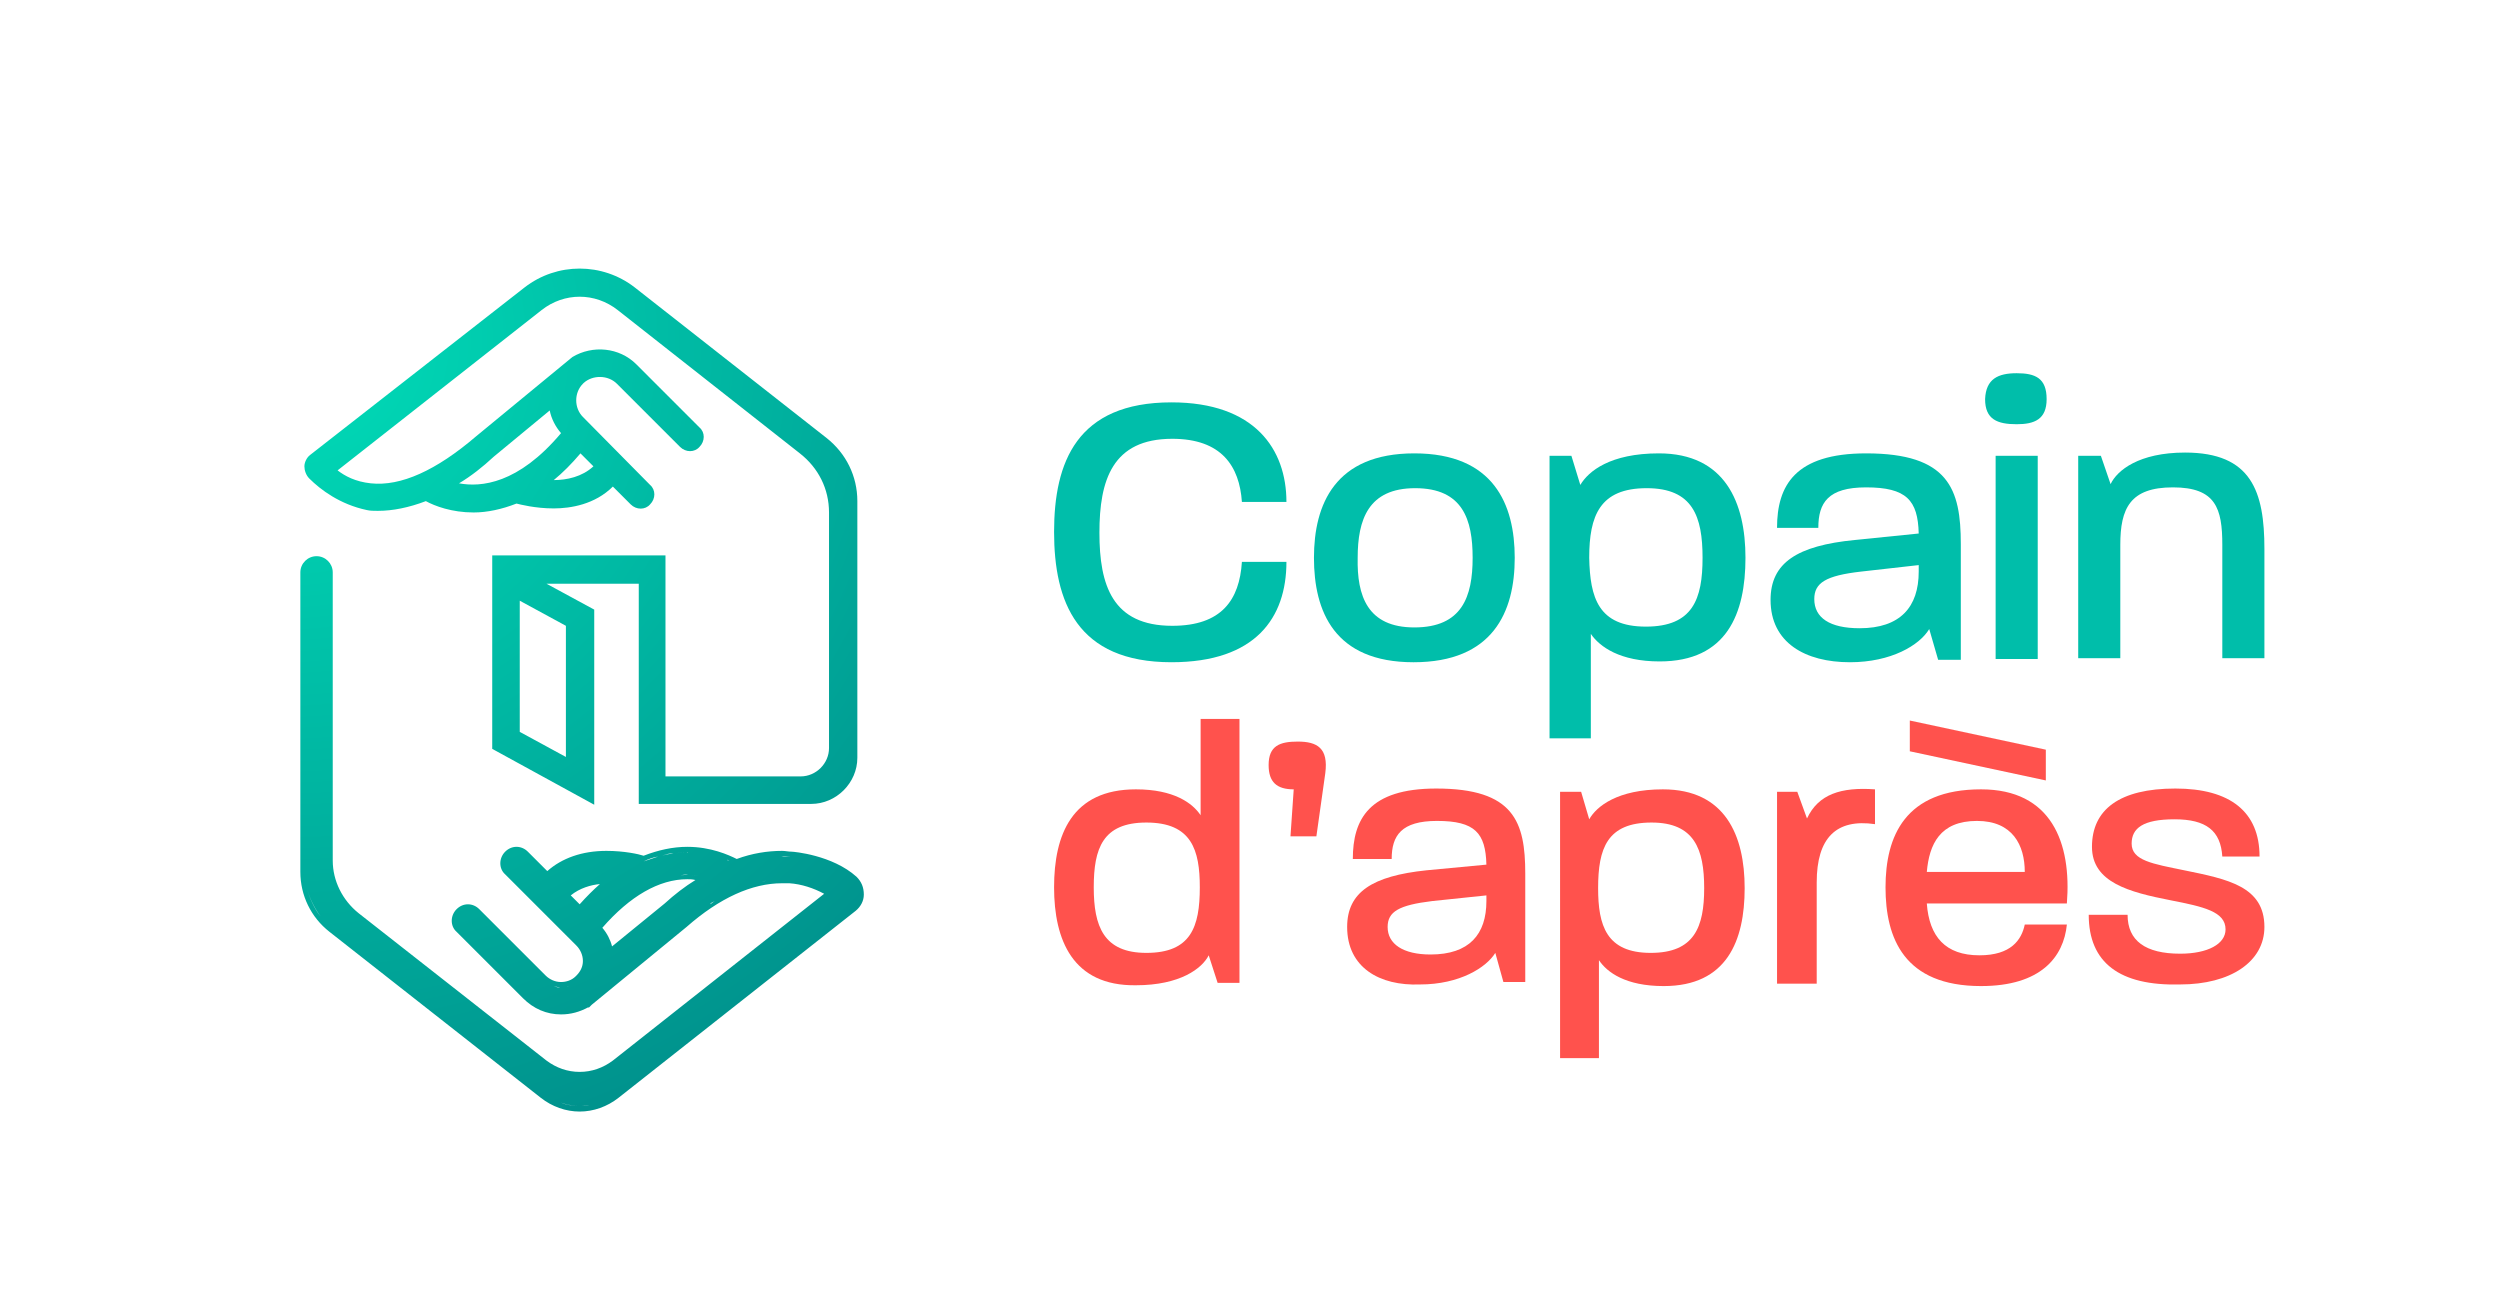 <?xml version="1.0" encoding="utf-8"?>
<!-- Generator: Adobe Illustrator 28.2.0, SVG Export Plug-In . SVG Version: 6.00 Build 0)  -->
<svg version="1.1" id="Calque_1" xmlns="http://www.w3.org/2000/svg" xmlns:xlink="http://www.w3.org/1999/xlink" x="0px" y="0px"
	 viewBox="0 0 308.8 160.8" style="enable-background:new 0 0 308.8 160.8;" xml:space="preserve">
<style type="text/css">
	.st0{fill:url(#SVGID_1_);}
	.st1{fill:url(#SVGID_00000165927555610458024490000009028830148729497766_);}
	.st2{fill:#FF524D;}
	.st3{fill:#00BEAA;}
</style>
<g>
	<g>
		<radialGradient id="SVGID_1_" cx="35.812" cy="41.821" r="146.263" gradientUnits="userSpaceOnUse">
			<stop  offset="0" style="stop-color:#00DEB9"/>
			<stop  offset="1" style="stop-color:#00727A"/>
		</radialGradient>
		<path class="st0" d="M105.8,108.3c-3-2.7-7.8-3.1-8-3.1c-0.4,0-0.8-0.1-1.2-0.1c-1.8,0-3.7,0.3-5.6,1c-1-0.5-3.2-1.5-6.1-1.5
			c-1.8,0-3.6,0.4-5.4,1.1c-0.6-0.2-2.4-0.6-4.6-0.6c-3,0-5.5,0.9-7.3,2.5l-2.4-2.4c-0.4-0.4-0.9-0.6-1.4-0.6c-0.5,0-1,0.2-1.4,0.6
			c-0.8,0.8-0.8,2.1,0,2.8l8.8,8.8c0.5,0.5,0.8,1.2,0.8,1.9c0,0.7-0.3,1.3-0.8,1.8l-0.1,0.1c-0.5,0.5-1.2,0.7-1.8,0.7
			c-0.7,0-1.4-0.3-1.9-0.8l-8.2-8.2c-0.4-0.4-0.9-0.6-1.4-0.6c-0.5,0-1,0.2-1.4,0.6c-0.8,0.8-0.8,2.1,0,2.8l8.2,8.2
			c1.3,1.3,2.9,2,4.7,2c1.2,0,2.3-0.3,3.4-0.9l0,0.1l0.4-0.4l11.7-9.6c4.1-3.6,8.1-5.4,11.8-5.4c0.3,0,0.6,0,0.9,0
			c1.5,0.1,3,0.6,4.3,1.3L75.7,131c-1.2,0.9-2.6,1.4-4.1,1.4c-1.5,0-2.9-0.5-4.1-1.4l-23.2-18.2c-2-1.6-3.2-4-3.2-6.5V83.4h0V70.7
			c0-1.1-0.9-2-2-2s-2,0.9-2,2v12.7h0v24.3c0,2.9,1.3,5.6,3.6,7.4l26.1,20.5c1.4,1.1,3.1,1.7,4.8,1.7c1.7,0,3.4-0.6,4.8-1.7
			l29.3-23.1c0.6-0.5,1-1.2,1-2C106.7,109.6,106.4,108.9,105.8,108.3z M97.7,105.8c-0.5,0-0.9,0-1.4,0c0.1,0,0.1,0,0.2,0
			C96.9,105.7,97.3,105.8,97.7,105.8z M75.6,116.9c-0.2-0.8-0.6-1.6-1.2-2.3c3.4-3.9,7-6,10.5-6c0.3,0,0.6,0,1,0.1
			c-1.3,0.8-2.6,1.8-3.8,2.9L75.6,116.9z M85,108.1c0.5,0,0.9,0,1.4,0.1C85.9,108.1,85.4,108.1,85,108.1z M75.5,112.7
			c0.5-0.5,0.9-0.9,1.4-1.3C76.4,111.8,76,112.2,75.5,112.7z M76.9,111.4c0.5-0.4,0.9-0.7,1.4-1C77.8,110.7,77.4,111,76.9,111.4z
			 M78.6,110.2c0.4-0.3,0.9-0.6,1.3-0.8C79.5,109.6,79,109.9,78.6,110.2z M79.9,109.4c0.4-0.2,0.8-0.4,1.2-0.6
			C80.7,109,80.3,109.2,79.9,109.4z M81.4,108.7c0.4-0.1,0.8-0.3,1.1-0.4C82.2,108.4,81.8,108.6,81.4,108.7z M82.6,108.4
			c0.4-0.1,0.7-0.2,1.1-0.2C83.3,108.2,83,108.3,82.6,108.4z M84,108.1c0.3,0,0.7-0.1,1-0.1C84.6,108.1,84.3,108.1,84,108.1z
			 M75.4,105.8c0.1,0,0.3,0,0.4,0C75.7,105.8,75.6,105.8,75.4,105.8z M74,108.7c0.2,0,0.4,0,0.6,0C74.4,108.7,74.2,108.7,74,108.7z
			 M71,109.6c0.2-0.1,0.3-0.1,0.5-0.2C71.3,109.4,71.1,109.5,71,109.6z M72.4,109c0.2-0.1,0.4-0.1,0.6-0.1
			C72.8,108.9,72.6,108.9,72.4,109z M74.1,109.2c-0.8,0.7-1.7,1.6-2.5,2.5l-1.1-1.1C71.6,109.7,73,109.3,74.1,109.2z M75.2,113
			c-0.5,0.5-1,1-1.4,1.6C74.2,114.1,74.7,113.5,75.2,113z M86.3,108.2c0.4,0.1,0.8,0.2,1.2,0.3C87.1,108.3,86.7,108.2,86.3,108.2z
			 M96.2,108.6c-0.2,0-0.4,0-0.7,0C95.7,108.7,96,108.6,96.2,108.6z M93.9,106c-0.2,0-0.3,0.1-0.5,0.1C93.6,106.1,93.8,106,93.9,106
			z M94.7,108.8c-0.2,0-0.5,0.1-0.7,0.1C94.2,108.9,94.4,108.8,94.7,108.8z M93.1,109.1c-0.2,0.1-0.5,0.1-0.7,0.2
			C92.6,109.2,92.9,109.2,93.1,109.1z M91.5,109.6c-0.2,0.1-0.5,0.2-0.7,0.3C91.1,109.8,91.3,109.7,91.5,109.6z M89.9,110.4
			c-0.2,0.1-0.4,0.2-0.7,0.3C89.5,110.6,89.7,110.5,89.9,110.4z M88.3,111.3c-0.2,0.1-0.4,0.3-0.6,0.4
			C87.8,111.5,88.1,111.4,88.3,111.3z M88.4,105.8c0.2,0,0.3,0.1,0.5,0.1C88.7,105.9,88.6,105.8,88.4,105.8z M89.8,106.2
			c0.1,0,0.2,0.1,0.3,0.1C90,106.3,89.9,106.3,89.8,106.2z M87.2,105.5c-0.1,0-0.2-0.1-0.4-0.1C87,105.4,87.1,105.5,87.2,105.5z
			 M85,105.3c-0.5,0-1,0-1.5,0.1c0.5-0.1,0.9-0.1,1.4-0.1C84.9,105.2,85,105.3,85,105.3z M81.3,105.8c-0.6,0.2-1.2,0.4-1.8,0.6
			C80.1,106.1,80.7,105.9,81.3,105.8z M83.2,105.4c-0.4,0.1-0.9,0.1-1.4,0.3C82.3,105.5,82.7,105.4,83.2,105.4z M76.4,105.8
			c0.1,0,0.2,0,0.3,0C76.6,105.8,76.5,105.8,76.4,105.8z M77.3,105.9c0,0,0.1,0,0.2,0C77.4,105.9,77.3,105.9,77.3,105.9z
			 M79.1,106.3C79.1,106.3,79.1,106.3,79.1,106.3C79.1,106.3,79.1,106.3,79.1,106.3z M75,105.7C75,105.7,74.9,105.7,75,105.7
			C74.9,105.7,74.9,105.7,75,105.7C75,105.7,75,105.7,75,105.7z M71.1,106.3C71.1,106.3,71.2,106.3,71.1,106.3
			C71.2,106.3,71.1,106.3,71.1,106.3z M73.1,105.9C73.1,105.9,73.1,105.9,73.1,105.9C73.1,105.9,73.1,105.9,73.1,105.9z M69.3,107.2
			C69.3,107.2,69.3,107.2,69.3,107.2C69.3,107.2,69.3,107.2,69.3,107.2z M68.4,121.8c0.3,0.1,0.5,0.1,0.8,0.2
			C68.9,122,68.7,121.9,68.4,121.8z M70.4,121.8c-0.1,0-0.3,0-0.4,0.1C70.1,121.8,70.2,121.8,70.4,121.8z M68,121.7
			c-0.4-0.2-0.7-0.4-1-0.7C67.3,121.4,67.6,121.6,68,121.7z M86.5,112.4c-0.2,0.1-0.4,0.3-0.5,0.4C86.2,112.7,86.4,112.6,86.5,112.4
			z M37.9,109.6c0.3,1.3,0.9,2.5,1.7,3.6C38.8,112.2,38.2,110.9,37.9,109.6z M71.6,136.6c-0.8,0-1.6-0.1-2.3-0.4
			c1.1,0.4,2.3,0.5,3.5,0.3C72.4,136.6,72,136.6,71.6,136.6z"/>
		
			<radialGradient id="SVGID_00000161629380719356170300000012684652726295033526_" cx="35.812" cy="41.821" r="146.263" gradientUnits="userSpaceOnUse">
			<stop  offset="0" style="stop-color:#00DEB9"/>
			<stop  offset="1" style="stop-color:#00727A"/>
		</radialGradient>
		<path style="fill:url(#SVGID_00000161629380719356170300000012684652726295033526_);" d="M45.3,63c0.4,0.1,0.9,0.1,1.3,0.1h0.1
			c1.8,0,3.8-0.4,5.9-1.2c1.1,0.6,3.2,1.4,5.9,1.4c1.7,0,3.5-0.4,5.3-1.1c0.4,0.1,2.3,0.6,4.6,0.6c2.1,0,5.1-0.5,7.3-2.7l2.2,2.2
			c0.7,0.7,1.8,0.7,2.4,0c0.7-0.7,0.7-1.8,0-2.4L72,51.5c-1.1-1.1-1.1-3,0-4.1l0.1-0.1c1.1-1,3-1,4.1,0.1l7.8,7.8
			c0.7,0.7,1.8,0.7,2.4,0c0.7-0.7,0.7-1.8,0-2.4l-7.8-7.8c-2.1-2.1-5.4-2.4-7.9-0.9l0,0l-11.9,9.8c-4.9,4.2-9.3,6.2-13,5.8
			c-1.9-0.2-3.2-0.9-4.1-1.6l25.2-19.8c2.8-2.2,6.6-2.2,9.4,0l22.5,17.7c2.3,1.8,3.6,4.4,3.6,7.3v29.1c0,1.9-1.6,3.5-3.5,3.5H82.2
			V68.6H60.8l0,23.9l12.6,6.9V75.3l-5.9-3.2h11.4v27.2h21.3c3.1,0,5.7-2.6,5.7-5.7l0-31.7c0-3.1-1.4-5.9-3.8-7.8L78.4,35.5
			c-4-3.1-9.6-3.1-13.6,0L38.3,56.2c-0.4,0.3-0.7,0.9-0.7,1.4c0,0.5,0.2,1.1,0.6,1.5C39.6,60.5,42,62.3,45.3,63z M56.7,59.7
			c1.5-0.9,2.9-2,4.3-3.3l6.9-5.7c0.2,1,0.7,2,1.4,2.8C64,59.8,59.4,60.2,56.7,59.7z M68.4,59.3c1.1-0.9,2.2-2,3.3-3.3l1.6,1.6
			C71.9,58.9,70,59.3,68.4,59.3z M64.2,90.4V74.2l5.7,3.1v16.2L64.2,90.4z"/>
	</g>
	<g>
		<g>
			<g>
				<path class="st2" d="M130.2,109.6c0-6.5,2.2-12.1,10.1-12.1c4.7,0,7,1.7,8,3.2V88.8h4.8v32.6h-2.7l-1.1-3.4
					c-0.8,1.6-3.5,3.7-9,3.7C132.5,121.8,130.2,116.1,130.2,109.6z M141.6,117.7c5.5,0,6.6-3.2,6.6-8.1c0-4.6-1-8-6.6-8
					c-5.4,0-6.5,3.2-6.5,8S136.3,117.7,141.6,117.7z"/>
				<path class="st2" d="M156.7,94.5c0-2.4,1.4-2.9,3.6-2.9c2.4,0,3.8,0.8,3.4,3.9l-1.1,7.8h-3.2l0.4-5.8
					C157.7,97.5,156.7,96.6,156.7,94.5z"/>
				<path class="st2" d="M166.4,114.5c0-4.3,3.1-6.3,9.8-7l7.4-0.7c-0.1-3.9-1.4-5.4-6.1-5.4c-4.4,0-5.6,1.8-5.6,4.7l-4.8,0
					c0-4.9,2-8.7,10.3-8.7c9.6,0,11,4.1,11,10.5v13.4h-2.7l-1-3.6c-1.1,1.8-4.4,3.9-9.3,3.9C170.4,121.8,166.4,119.5,166.4,114.5z
					 M176.7,117.9c4.8,0,6.9-2.5,6.9-6.6v-0.7l-6.7,0.7c-4.1,0.5-5.5,1.3-5.5,3.2C171.4,116.6,173.3,117.9,176.7,117.9z"/>
				<path class="st2" d="M192.6,97.8h2.7l1,3.4c0.9-1.6,3.5-3.7,9.1-3.7c7.7,0,10.1,5.7,10.1,12.2c0,6.5-2.2,12.1-10,12.1
					c-4.7,0-7-1.7-8-3.2v12.1h-4.8V97.8z M203.9,117.7c5.4,0,6.6-3.2,6.6-8c0-4.8-1.2-8.1-6.5-8.1c-5.5,0-6.6,3.2-6.6,8.1
					C197.4,114.3,198.4,117.7,203.9,117.7z"/>
				<path class="st2" d="M219.4,97.8h2.6l1.2,3.3c1.4-3,4.2-3.9,8.4-3.6v4.3c-4.8-0.7-7.2,1.7-7.2,7.2v12.5h-4.9V97.8z"/>
				<path class="st2" d="M232.9,109.6c0-6.3,2.4-12.1,11.8-12.1c8.7,0,11.2,6.6,10.6,14.1H238c0.3,4.1,2.3,6.4,6.5,6.4
					c3.9,0,5.2-1.9,5.6-3.8h5.2c-0.4,4-3.2,7.6-10.6,7.6C235.2,121.8,232.9,115.9,232.9,109.6z M235.9,89l16.8,3.6v3.8l-16.8-3.6V89
					z M250.1,107.7L250.1,107.7c0-3.3-1.5-6.3-5.9-6.3c-4.6,0-5.9,2.9-6.2,6.3H250.1z"/>
				<path class="st2" d="M258,113h4.8c0,3.2,2.2,4.8,6.5,4.8c3.4,0,5.6-1.2,5.6-3c0-2.2-2.7-2.8-6.8-3.6c-5.1-1-9.7-2.2-9.7-6.6
					c0-4.6,3.4-7.2,10.3-7.2c6.8,0,10.4,2.9,10.4,8.4h-4.6c-0.2-3.2-2-4.6-5.9-4.6c-3.9,0-5.3,1.1-5.3,3c0,2.1,2.6,2.5,6.5,3.3
					c5.4,1.1,9.9,2,9.9,7c0,4.3-4.2,7.1-10.4,7.1C261.8,121.8,258,118.9,258,113z"/>
			</g>
		</g>
		<g>
			<path class="st3" d="M130.2,65.7c0-8.6,2.8-16,14.5-16c10.3,0,14.2,5.8,14.2,12.3h-5.5c-0.3-4.4-2.5-7.8-8.6-7.8
				c-7.4,0-9,5.1-9,11.6s1.6,11.5,9,11.5c6.1,0,8.3-3.2,8.6-7.9h5.5c0,6.9-3.8,12.4-14.2,12.4C133,81.8,130.2,74.3,130.2,65.7z"/>
			<path class="st3" d="M162.3,68.9c0-6.6,2.6-12.9,12.4-12.9c9.8,0,12.4,6.3,12.4,12.9c0,6.7-2.7,12.9-12.5,12.9
				C164.8,81.8,162.3,75.5,162.3,68.9z M174.7,77.5c5.9,0,7.2-3.8,7.2-8.6c0-4.7-1.2-8.6-7.1-8.6c-5.8,0-7.1,3.9-7.1,8.6
				C167.6,73.6,168.9,77.5,174.7,77.5z"/>
			<path class="st3" d="M191.3,56.3h2.8l1.1,3.6c1-1.7,3.7-3.9,9.7-3.9c8.2,0,10.7,6.1,10.7,12.9c0,6.9-2.3,12.8-10.6,12.8
				c-4.9,0-7.4-1.8-8.5-3.4v12.9h-5.1V56.3z M203.3,77.4c5.8,0,7-3.4,7-8.5c0-5.1-1.2-8.6-6.9-8.6c-5.8,0-7.1,3.4-7.1,8.6
				C196.4,73.8,197.4,77.4,203.3,77.4z"/>
			<path class="st3" d="M218.7,74.1c0-4.6,3.3-6.7,10.4-7.4l7.9-0.8c-0.1-4.1-1.5-5.7-6.5-5.7c-4.7,0-5.9,1.9-5.9,5l-5.1,0
				c0-5.2,2.2-9.2,11-9.2c10.2,0,11.7,4.4,11.7,11.2v14.3h-2.8l-1.1-3.8c-1.2,2-4.7,4.1-9.8,4.1C223,81.8,218.7,79.4,218.7,74.1z
				 M229.7,77.6c5,0,7.3-2.6,7.3-7v-0.8l-7.1,0.8c-4.4,0.5-5.8,1.4-5.8,3.4C224.1,76.3,226,77.6,229.7,77.6z"/>
			<path class="st3" d="M249.1,46.1c2.3,0,3.7,0.6,3.7,3.2c0,2.5-1.5,3.1-3.7,3.1c-2.4,0-3.9-0.6-3.9-3.1
				C245.3,46.8,246.8,46.1,249.1,46.1z M246.5,56.3h5.2v25.1h-5.2V56.3z"/>
			<path class="st3" d="M256.7,56.3h2.8l1.2,3.5c0.8-1.7,3.5-3.9,9.2-3.9c8.2,0,9.8,4.8,9.8,11.9v13.5h-5.2v-14
				c0-4.5-0.8-7.1-6.1-7.1c-5.3,0-6.5,2.6-6.5,7.1v14h-5.2V56.3z"/>
		</g>
	</g>
</g>
</svg>
